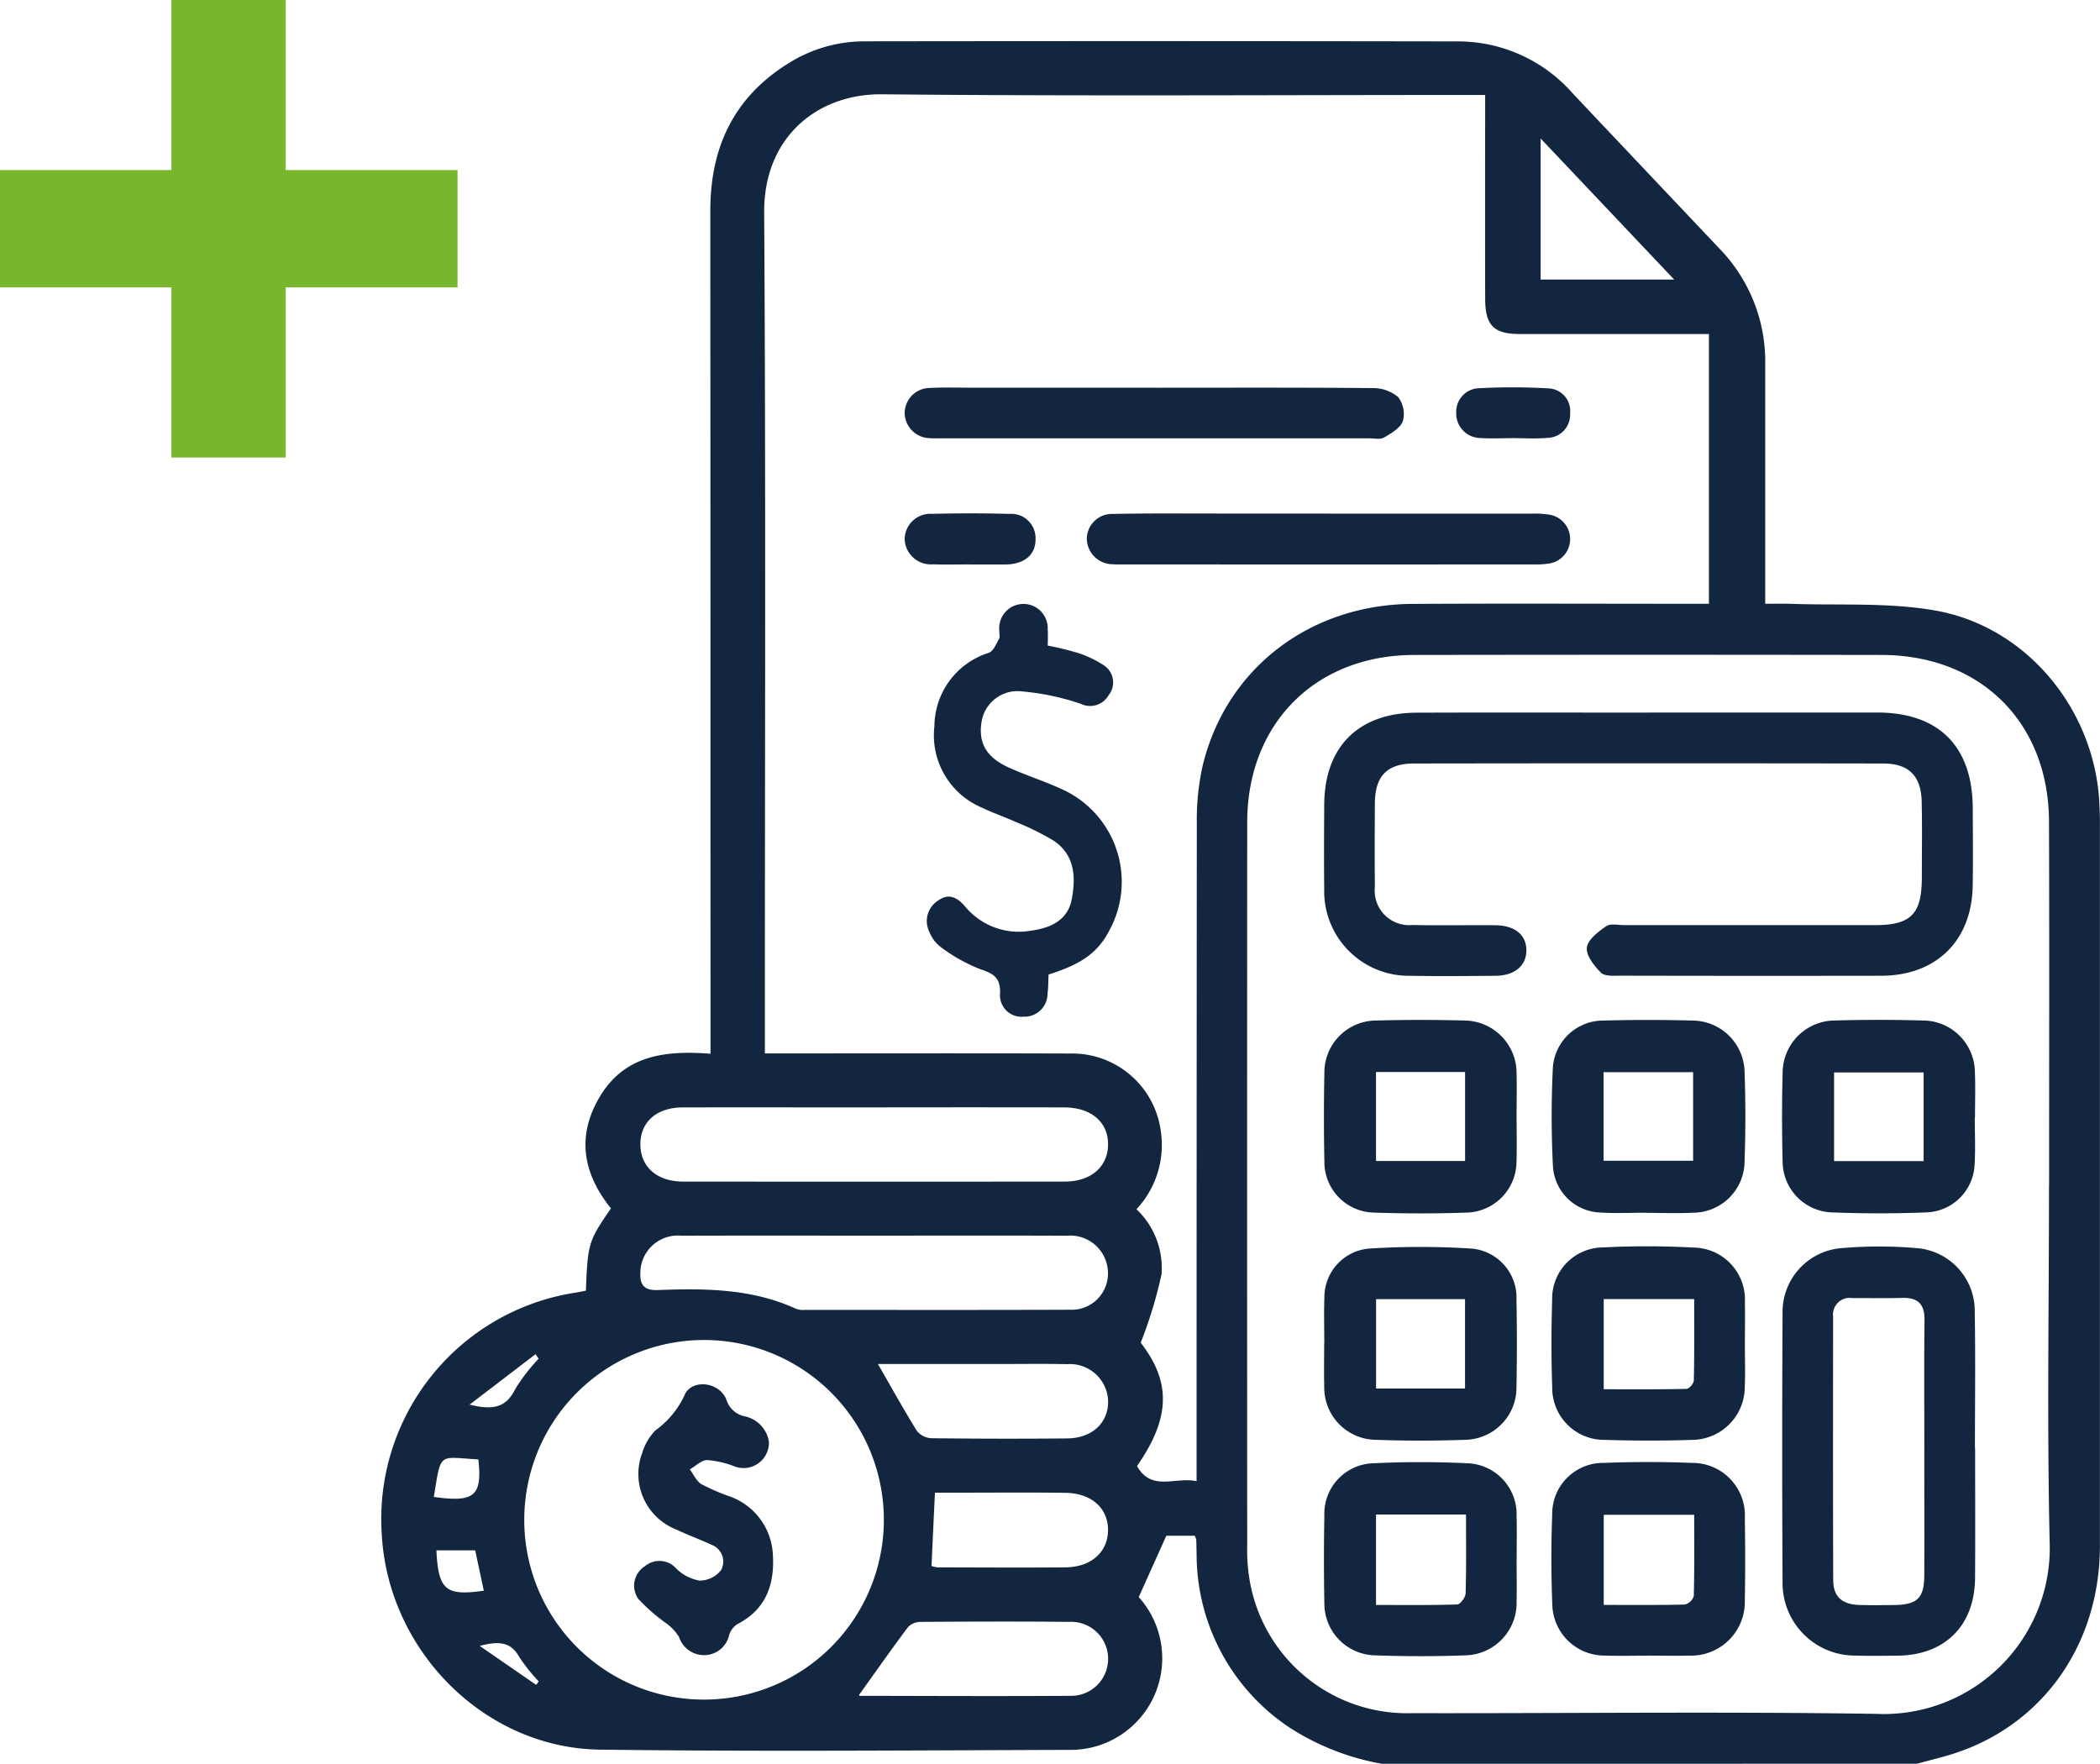 <svg xmlns="http://www.w3.org/2000/svg" xmlns:xlink="http://www.w3.org/1999/xlink" width="168.041" height="141.137" viewBox="0 0 168.041 141.137">
  <defs>
    <clipPath id="clip-path">
      <rect id="Rectángulo_34854" data-name="Rectángulo 34854" width="168.041" height="141.137" fill="none"/>
    </clipPath>
  </defs>
  <g id="icon4" transform="translate(0 0)">
    <path id="Trazado_114213" data-name="Trazado 114213" d="M13.717,0V13.609H0V23H13.717V36.611h9.145V23H36.613V13.609H22.862V0Z" fill="#78b62e"/>
    <g id="Grupo_142405" data-name="Grupo 142405">
      <g id="Grupo_142404" data-name="Grupo 142404" clip-path="url(#clip-path)">
        <path id="Trazado_114214" data-name="Trazado 114214" d="M110.578,141.137a20.015,20.015,0,0,1-7.436-2.928,16.674,16.674,0,0,1-7.39-13.79c-.009-.4-.011-.807-.028-1.21a1.39,1.39,0,0,0-.121-.32H93.329c-.742,1.649-1.447,3.216-2.208,4.909a7.326,7.326,0,0,1-5.287,12.225c-12.609.039-25.22.145-37.827-.018-9.238-.119-16.95-7.918-17.458-17.221A18.326,18.326,0,0,1,45.99,103.447c.3-.044.6-.112.893-.167.147-3.783.2-3.963,2.007-6.586-2.274-2.814-2.786-5.865-.826-9.047,1.987-3.227,5.222-3.605,8.79-3.328V82.307q0-32.712-.014-65.425c-.007-5.064,1.855-9.062,6.2-11.783a11.43,11.43,0,0,1,6.118-1.793q23.828-.033,47.655.007a12.219,12.219,0,0,1,9.035,4.159q5.868,6.214,11.744,12.423a12.98,12.98,0,0,1,3.66,9.262q0,8.751,0,17.5v1.657c.7,0,1.309-.019,1.915,0,3.893.143,7.859-.128,11.662.533,7.3,1.272,12.7,7.834,13.15,15.231.035.582.055,1.166.055,1.749q0,28.944,0,57.887c-.008,8.078-4.807,14.627-12.211,16.765-.806.233-1.621.437-2.432.654ZM61.2,84.293H63.06c7.537,0,15.073-.017,22.61.009a7.15,7.15,0,0,1,7.208,6.148,7.526,7.526,0,0,1-1.937,6.312,6.486,6.486,0,0,1,2.007,5.19,34.976,34.976,0,0,1-1.67,5.488c2.417,3.12,2.412,5.985-.294,9.871,1.157,2.067,3.049.847,4.766,1.211v-1.769q0-25.437.019-50.872a20.04,20.04,0,0,1,.449-4.531c1.841-7.794,8.538-12.977,16.8-13.025,7.4-.044,14.8-.01,22.206-.01h1.524V26.729H135.1q-6.729,0-13.458,0c-2.118,0-2.794-.68-2.8-2.831q-.014-7.4,0-14.8V7.6h-1.69c-15.522,0-31.045.1-46.565-.055-5.191-.052-9.478,3.44-9.439,9.46.139,21.846.055,43.693.055,65.541v1.746M163.968,94.812c0-9.689.025-19.378-.008-29.067-.027-7.925-5.458-13.323-13.4-13.336q-18.705-.03-37.411,0c-7.9.016-13.345,5.5-13.349,13.4q-.015,29,0,58a13.833,13.833,0,0,0,.14,2.277,12.775,12.775,0,0,0,13.065,11c12.38.023,24.763-.134,37.14.057a13.283,13.283,0,0,0,13.866-13.8c-.214-9.5-.051-19.018-.051-28.528M56.292,136a14.387,14.387,0,1,0-14.34-14.418A14.363,14.363,0,0,0,56.292,136M69.957,88.614c-5.11,0-10.22-.008-15.33,0-2.092.005-3.4,1.173-3.383,2.98.012,1.79,1.336,2.955,3.423,2.956q15.263.012,30.525,0c2.089,0,3.442-1.162,3.474-2.929.034-1.815-1.339-3-3.514-3.008q-7.6-.013-15.195,0m.069,10.262c-5.158,0-10.316-.012-15.474.006a3,3,0,0,0-3.306,2.812c-.061.994.16,1.584,1.4,1.537,3.773-.144,7.542-.122,11.083,1.512a1.645,1.645,0,0,0,.662.075c7.087,0,14.174.015,21.26-.012a2.9,2.9,0,0,0,3-2.682,3.017,3.017,0,0,0-3.283-3.241c-5.113-.021-10.226-.007-15.339-.007m-1.3,36.77c-.038-.022.032.054.1.054,5.6.009,11.195.038,16.793,0a2.962,2.962,0,1,0-.079-5.918c-3.941-.039-7.882-.025-11.823,0a1.458,1.458,0,0,0-1.038.391c-1.353,1.8-2.645,3.646-3.955,5.476m1.525-26.5c1.094,1.9,2.061,3.653,3.117,5.35a1.568,1.568,0,0,0,1.143.587q5.436.066,10.872.017c1.989-.016,3.291-1.225,3.289-2.95a3.065,3.065,0,0,0-3.287-2.993c-1.834-.04-3.669-.011-5.5-.011H70.248m4.291,16.165a2.738,2.738,0,0,0,.482.107c3.4.007,6.81.03,10.214,0,2.075-.015,3.421-1.223,3.429-2.982s-1.327-2.956-3.423-2.984c-2.867-.038-5.735-.011-8.6-.011H74.814c-.1,2.05-.183,3.914-.275,5.865M133.965,22.368,123.28,11.08V22.368ZM34.922,124.058c.149,3.177.745,3.668,3.794,3.227-.231-1.074-.46-2.142-.692-3.227Zm-.208-4.276c3.255.467,3.883-.075,3.564-3-3.238-.182-2.962-.642-3.564,3M43.1,108.724l-.244-.364c-1.675,1.282-3.351,2.563-5.277,4.035,1.889.478,2.935.214,3.644-1.232a14.855,14.855,0,0,1,1.877-2.439m-.2,26.1.208-.279a14.262,14.262,0,0,1-1.548-1.941c-.66-1.19-1.574-1.324-3.176-.9L42.9,134.82" fill="#12263f"/>
        <path id="Trazado_114215" data-name="Trazado 114215" d="M83.907,77.983c-.028.554-.02,1.045-.084,1.528a1.843,1.843,0,0,1-1.928,1.844,1.722,1.722,0,0,1-1.872-1.862c.05-1.262-.529-1.591-1.59-1.943A13.354,13.354,0,0,1,75.3,75.8a2.9,2.9,0,0,1-.952-1.272,1.938,1.938,0,0,1,.749-2.485c.844-.6,1.536-.2,2.11.472a5.577,5.577,0,0,0,5.3,1.955c1.876-.249,2.978-1.042,3.255-2.52.338-1.8.236-3.561-1.472-4.693a21.328,21.328,0,0,0-3-1.479c-.9-.407-1.834-.724-2.719-1.152a6.276,6.276,0,0,1-3.8-6.517,6.205,6.205,0,0,1,4.355-5.872c.364-.136.591-.709.815-1.116.1-.173.007-.441.023-.664a1.942,1.942,0,1,1,3.872-.082c.033.4.005.8.005,1.287a23.5,23.5,0,0,1,2.357.57,8.46,8.46,0,0,1,2.16,1.026,1.634,1.634,0,0,1,.338,2.393,1.7,1.7,0,0,1-2.207.672,19.8,19.8,0,0,0-4.649-.99A2.917,2.917,0,0,0,78.555,57.7c-.3,1.713.345,2.893,2.166,3.717,1.386.627,2.847,1.089,4.228,1.725a8.127,8.127,0,0,1,3.81,11.331c-.9,1.728-2.191,2.676-4.852,3.507" fill="#12263f"/>
        <path id="Trazado_114216" data-name="Trazado 114216" d="M106.411,41.1q8.073,0,16.146,0a7.431,7.431,0,0,1,1.471.091,1.978,1.978,0,0,1,.019,3.885,6.613,6.613,0,0,1-1.337.089q-16.415.007-32.829,0c-.269,0-.54.01-.807-.013a2.081,2.081,0,0,1-2.107-2.011,2.01,2.01,0,0,1,2.088-2.016c2.824-.058,5.65-.029,8.476-.031q4.44,0,8.88,0" fill="#12263f"/>
        <path id="Trazado_114217" data-name="Trazado 114217" d="M92.5,31.025c5.78,0,11.56-.023,17.339.03a3.116,3.116,0,0,1,2.034.712,2.214,2.214,0,0,1,.385,1.924c-.195.556-.929.981-1.51,1.321-.305.178-.789.061-1.192.061q-17.138,0-34.275,0c-.314,0-.629.014-.94-.015a2.043,2.043,0,0,1-1.949-2.012,2.02,2.02,0,0,1,1.963-2c1.206-.064,2.419-.021,3.628-.022H92.5" fill="#12263f"/>
        <path id="Trazado_114218" data-name="Trazado 114218" d="M77.618,45.165c-.986,0-1.973.028-2.958-.009a2.1,2.1,0,0,1-2.269-1.983,2.054,2.054,0,0,1,2.19-2.055c2.061-.051,4.125-.054,6.184.005a1.943,1.943,0,0,1,2.1,1.971c.021,1.212-.764,1.964-2.159,2.066-.089.007-.179.006-.268.007q-1.413,0-2.824,0" fill="#12263f"/>
        <path id="Trazado_114219" data-name="Trazado 114219" d="M120.992,35.062c-.852,0-1.707.047-2.555-.012a1.957,1.957,0,0,1-1.909-2.028,1.876,1.876,0,0,1,1.84-1.956,49.2,49.2,0,0,1,5.512.011,1.811,1.811,0,0,1,1.759,2.009,1.849,1.849,0,0,1-1.824,1.953c-.934.085-1.881.018-2.823.018Z" fill="#12263f"/>
        <path id="Trazado_114220" data-name="Trazado 114220" d="M131.915,57.016q9.155,0,18.308,0c4.937.008,7.624,2.718,7.637,7.682.006,2.064.031,4.129-.006,6.193-.079,4.4-2.922,7.182-7.336,7.189q-10.433.017-20.865-.006c-.529,0-1.246.059-1.544-.24-.542-.543-1.2-1.375-1.129-2.011s.911-1.265,1.546-1.708c.34-.237.959-.086,1.451-.087q10.029,0,20.058,0c2.877,0,3.744-.881,3.75-3.8,0-2.019.031-4.039-.011-6.057-.043-2.075-1.017-3.073-3.08-3.076q-18.778-.029-37.557,0c-2.142,0-3.105,1.017-3.12,3.158-.015,2.244-.021,4.488,0,6.731a2.757,2.757,0,0,0,3,3.035c2.2.045,4.4,0,6.6.017,1.587.012,2.506.752,2.522,1.98.016,1.245-.918,2.053-2.463,2.066-2.288.02-4.577.042-6.865,0a6.766,6.766,0,0,1-6.847-6.961c-.027-2.243-.013-4.487,0-6.731.018-4.618,2.729-7.344,7.379-7.361,6.192-.023,12.385-.006,18.577-.006" fill="#12263f"/>
        <path id="Trazado_114221" data-name="Trazado 114221" d="M158.048,115.907c0,3.453.02,6.906-.005,10.359-.028,3.824-2.418,6.193-6.229,6.22-1.122.008-2.244.029-3.364-.007a5.8,5.8,0,0,1-5.81-5.84q-.059-10.763,0-21.527a5.124,5.124,0,0,1,4.77-5.242,34.886,34.886,0,0,1,5.907,0,5.034,5.034,0,0,1,4.7,5.134c.065,3.631.016,7.265.016,10.9Zm-4.064.058c0-3.449-.025-6.9.013-10.348.014-1.271-.534-1.794-1.775-1.76-1.343.037-2.688.01-4.032.013a1.331,1.331,0,0,0-1.506,1.483c-.005,7.033-.015,14.066.009,21.1.005,1.3.7,1.922,2.043,1.973.94.035,1.881.016,2.822.007,1.862-.017,2.417-.554,2.423-2.388.012-3.359,0-6.719,0-10.079" fill="#12263f"/>
        <path id="Trazado_114222" data-name="Trazado 114222" d="M139.624,107.489c0,1.167.041,2.335-.009,3.5a4.246,4.246,0,0,1-4.2,4.23c-2.33.076-4.667.07-7,0a4.158,4.158,0,0,1-4.207-4.2c-.08-2.33-.077-4.668-.005-7a4.092,4.092,0,0,1,4.042-4.2,69.294,69.294,0,0,1,7.264.011,4.165,4.165,0,0,1,4.115,4.427c.028,1.076,0,2.153,0,3.23m-11.295-3.536v7.217c2.26,0,4.444.019,6.629-.031.207,0,.577-.437.582-.677.047-2.141.028-4.282.028-6.509Z" fill="#12263f"/>
        <path id="Trazado_114223" data-name="Trazado 114223" d="M131.835,132.486c-1.12,0-2.24.031-3.358-.008a4.181,4.181,0,0,1-4.264-4.125c-.092-2.369-.1-4.747-.006-7.116a4.078,4.078,0,0,1,4.189-4.177c2.324-.092,4.657-.091,6.981,0a4.2,4.2,0,0,1,4.243,4.431c.035,2.193.04,4.387,0,6.58a4.3,4.3,0,0,1-4.425,4.41c-1.119.027-2.238,0-3.357,0m-3.508-4.056c2.285,0,4.386.024,6.486-.031a1.014,1.014,0,0,0,.72-.679c.057-2.139.033-4.281.033-6.5h-7.239Z" fill="#12263f"/>
        <path id="Trazado_114224" data-name="Trazado 114224" d="M121.358,124.793c0,1.119.022,2.239,0,3.357a4.2,4.2,0,0,1-4.081,4.31c-2.414.089-4.837.089-7.251,0a4.148,4.148,0,0,1-4.051-4.185q-.066-3.491,0-6.983a4.04,4.04,0,0,1,4-4.205c2.456-.117,4.926-.116,7.382,0a4.083,4.083,0,0,1,4,4.214c.032,1.163.005,2.328.006,3.492m-4.055-3.6h-7.2v7.235c2.23,0,4.372.029,6.51-.041.24-.008.652-.572.661-.888.06-2.052.031-4.107.031-6.306" fill="#12263f"/>
        <path id="Trazado_114225" data-name="Trazado 114225" d="M105.969,107.474c0-1.209-.037-2.419.008-3.626a3.91,3.91,0,0,1,3.522-3.934,64.5,64.5,0,0,1,8.307,0,3.939,3.939,0,0,1,3.542,4.063q.063,3.491,0,6.983a4.184,4.184,0,0,1-4.136,4.254c-2.369.084-4.746.083-7.116,0a4.18,4.18,0,0,1-4.131-4.251c-.03-1.163-.005-2.327-.005-3.491h.006m11.265-3.517h-7.118v7.153h7.118Z" fill="#12263f"/>
        <path id="Trazado_114226" data-name="Trazado 114226" d="M131.716,97.041c-1.211,0-2.426.061-3.632-.014a3.937,3.937,0,0,1-3.817-3.668,79.21,79.21,0,0,1-.007-7.933,4.042,4.042,0,0,1,4.041-3.762q3.564-.095,7.133,0a4.193,4.193,0,0,1,4.166,4.111c.084,2.375.082,4.757,0,7.132a4.134,4.134,0,0,1-4.117,4.134c-1.253.063-2.512.011-3.768.011v-.008m-3.4-4.158h7.167v-7.09h-7.167Z" fill="#12263f"/>
        <path id="Trazado_114227" data-name="Trazado 114227" d="M158.02,89.421c0,1.256.062,2.516-.014,3.767a4,4,0,0,1-3.812,3.826c-2.553.1-5.116.1-7.669,0a4.088,4.088,0,0,1-3.88-4.072q-.092-3.565,0-7.134a4.2,4.2,0,0,1,4.125-4.148q3.564-.1,7.133,0a4.17,4.17,0,0,1,4.126,4.125c.052,1.209.009,2.422.009,3.634h-.017m-4.093-3.6h-7.165v7.094h7.165Z" fill="#12263f"/>
        <path id="Trazado_114228" data-name="Trazado 114228" d="M121.358,89.432c0,1.167.031,2.335-.008,3.5a4.1,4.1,0,0,1-3.995,4.1c-2.464.084-4.937.083-7.4,0a4.052,4.052,0,0,1-3.978-4.1q-.073-3.565,0-7.134a4.159,4.159,0,0,1,4.112-4.136q3.564-.095,7.134,0a4.21,4.21,0,0,1,4.133,4.269c.027,1.166,0,2.334,0,3.5m-4.121-3.65h-7.128V92.9h7.128Z" fill="#12263f"/>
        <path id="Trazado_114229" data-name="Trazado 114229" d="M61.529,115.385a2.03,2.03,0,0,1-2.746,1.958,7.494,7.494,0,0,0-2.191-.508c-.465,0-.929.48-1.393.745.3.4.522.935.92,1.179a16.8,16.8,0,0,0,2.211.963,5.2,5.2,0,0,1,3.514,4.658c.153,2.419-.552,4.416-2.868,5.6a1.584,1.584,0,0,0-.636.879,2.049,2.049,0,0,1-1.944,1.585A2.111,2.111,0,0,1,54.339,131a3.693,3.693,0,0,0-.974-1.063,14.943,14.943,0,0,1-2.276-1.979,1.836,1.836,0,0,1,.512-2.627,1.8,1.8,0,0,1,2.535.208,3.517,3.517,0,0,0,1.837.939,2.174,2.174,0,0,0,1.723-.834,1.426,1.426,0,0,0-.752-2.026c-.929-.438-1.9-.783-2.829-1.228a4.765,4.765,0,0,1-2.731-6.108,4.45,4.45,0,0,1,1.066-1.827,7.236,7.236,0,0,0,2.29-2.731c.529-1.434,2.85-1.19,3.4.316a1.937,1.937,0,0,0,1.456,1.294,2.474,2.474,0,0,1,1.936,2.048" fill="#12263f"/>
      </g>
    </g>
  </g>
</svg>
